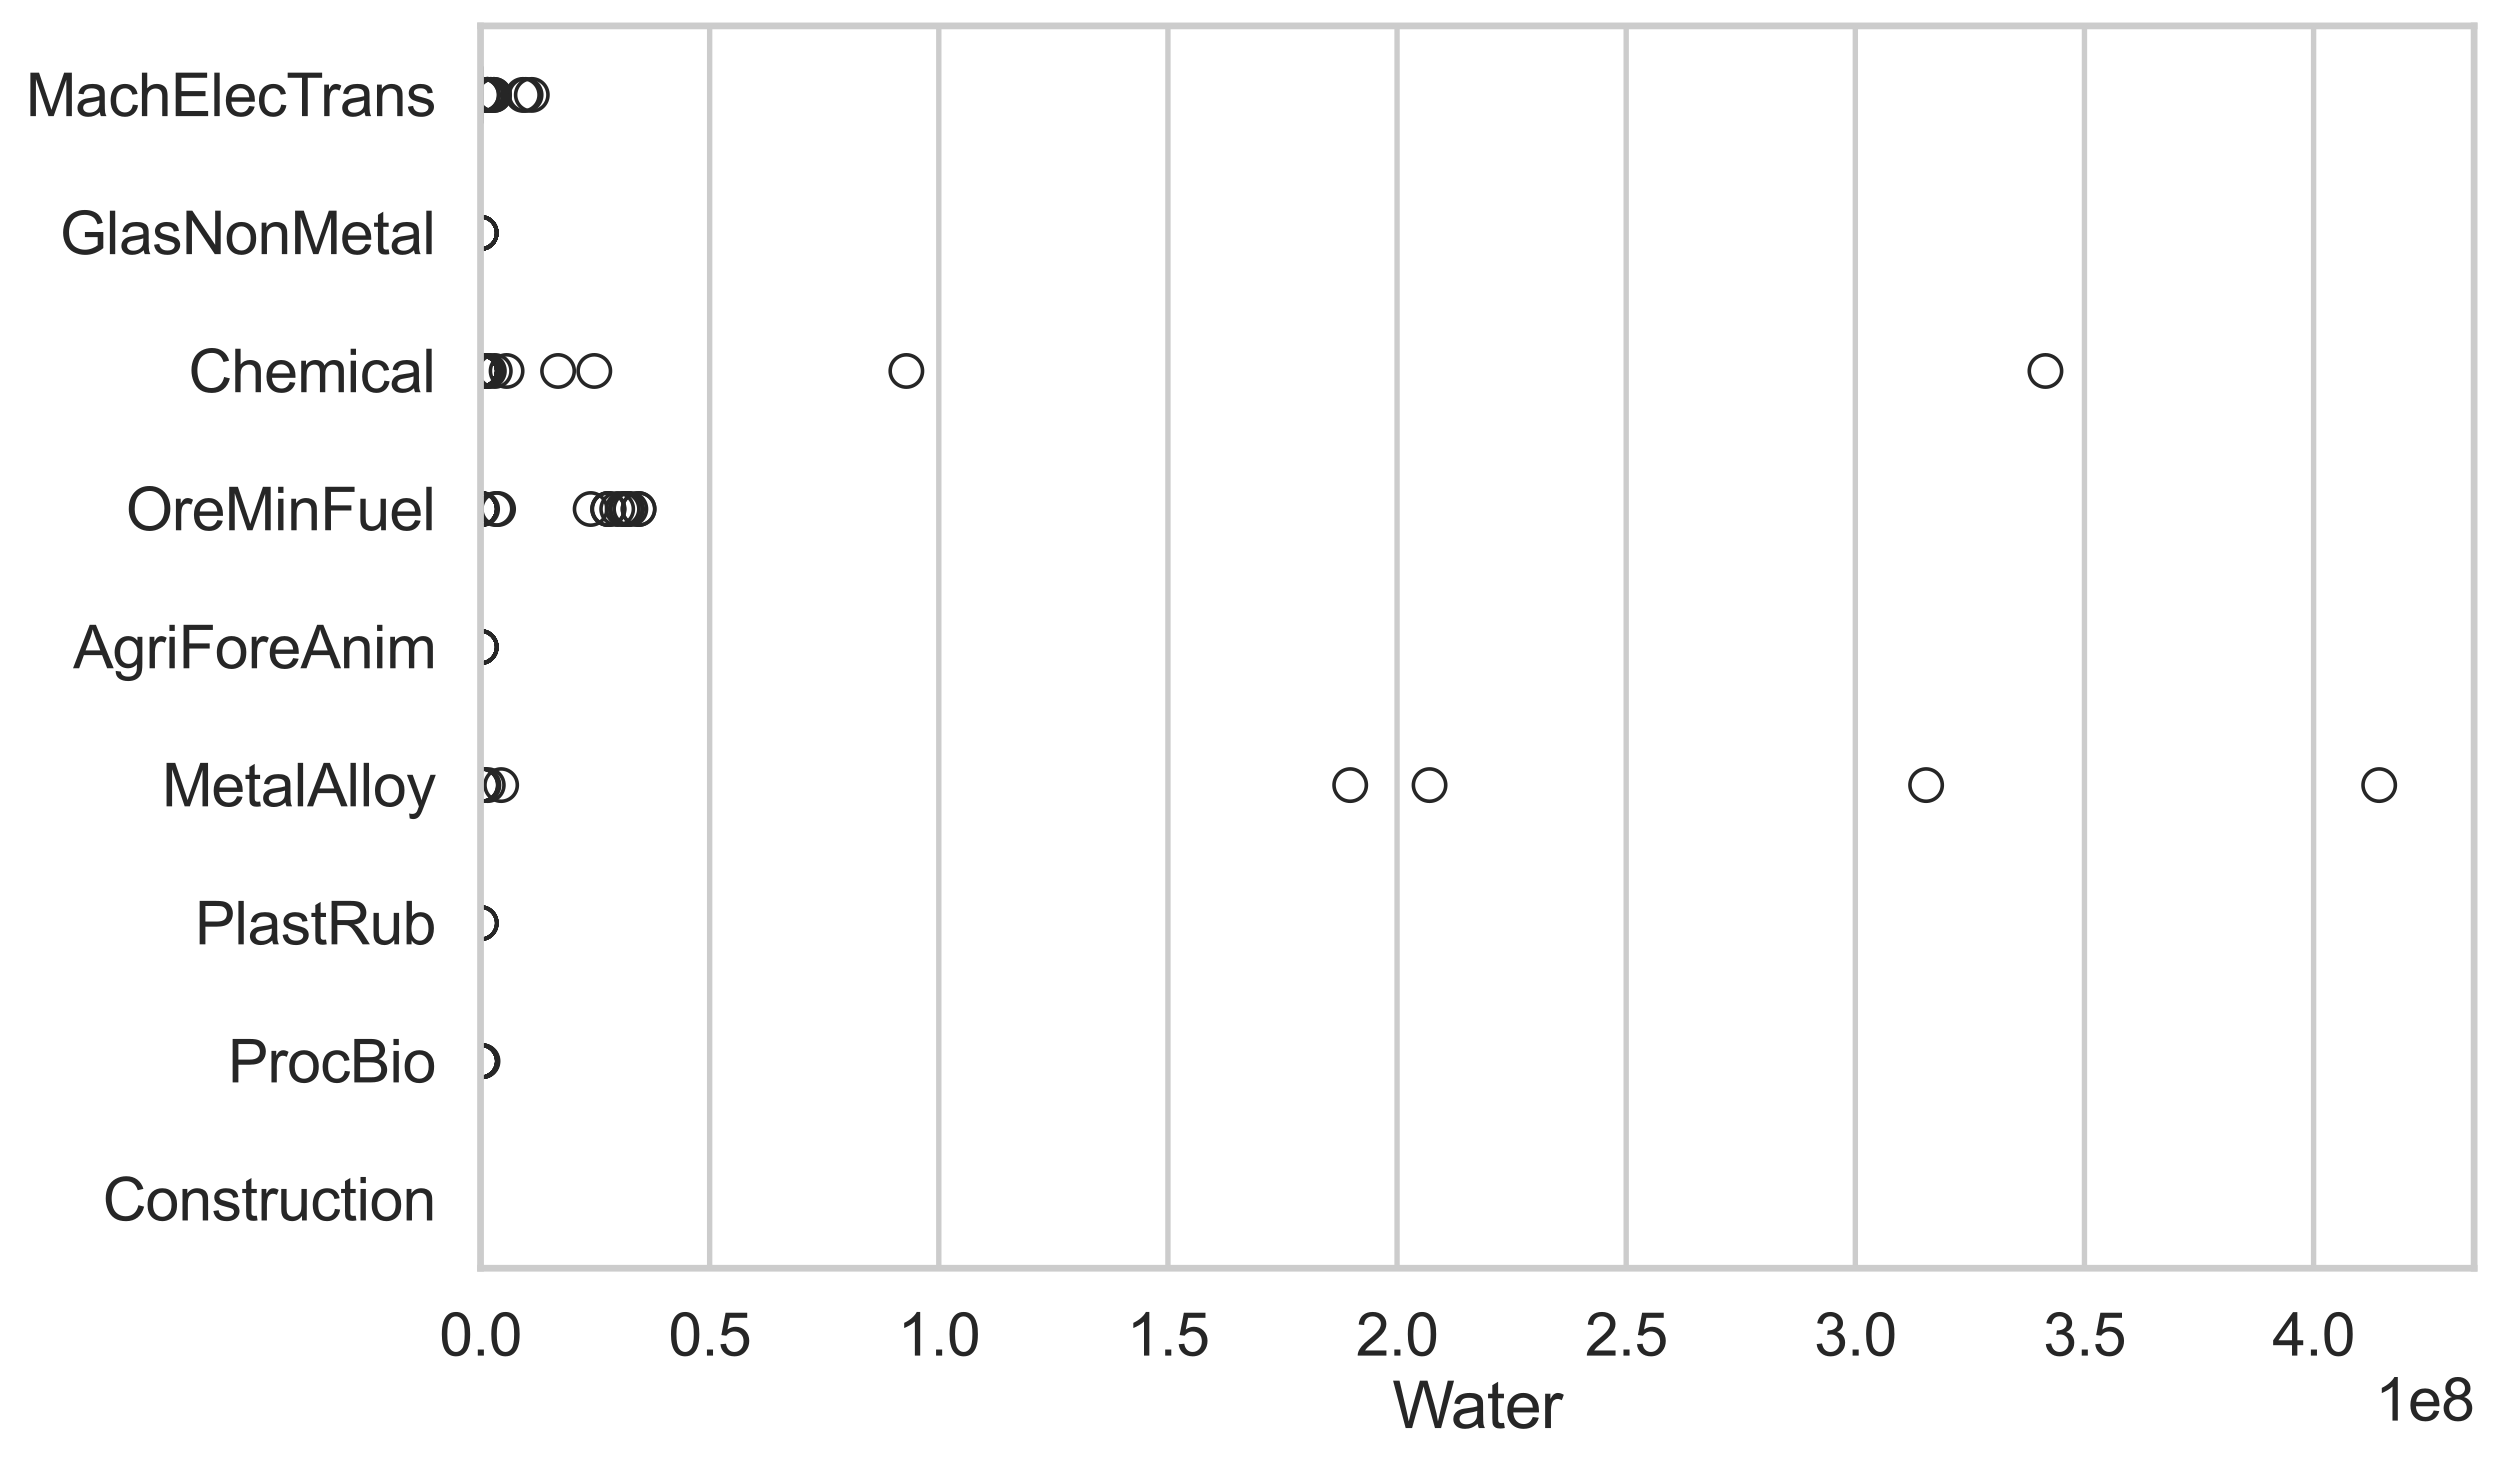 <?xml version="1.0" encoding="utf-8" standalone="no"?>
<!DOCTYPE svg PUBLIC "-//W3C//DTD SVG 1.1//EN"
  "http://www.w3.org/Graphics/SVG/1.1/DTD/svg11.dtd">
<svg xmlns:xlink="http://www.w3.org/1999/xlink" width="695.577pt" height="408.111pt" viewBox="0 0 695.577 408.111" xmlns="http://www.w3.org/2000/svg" version="1.1">
 <defs>
  <style type="text/css">*{stroke-linejoin: round; stroke-linecap: butt}</style>
 </defs>
 <g id="figure_1">
  <g id="patch_1">
   <path d="M 0 408.111 
L 695.577 408.111 
L 695.577 0 
L 0 0 
z
" style="fill: #ffffff"/>
  </g>
  <g id="axes_1">
   <g id="patch_2">
    <path d="M 133.697 352.86 
L 688.377 352.86 
L 688.377 7.2 
L 133.697 7.2 
z
" style="fill: #ffffff"/>
   </g>
   <g id="matplotlib.axis_1">
    <g id="xtick_1">
     <g id="line2d_1">
      <path d="M 133.697 352.86 
L 133.697 7.2 
" clip-path="url(#p90a68f9ba0)" style="fill: none; stroke: #cccccc; stroke-width: 1.5; stroke-linecap: round"/>
     </g>
     <g id="text_1">
      <!-- 0.0 -->
      <g style="fill: #262626" transform="translate(122.229 377.17) scale(0.165 -0.165)">
       <defs>
        <path id="ArialMT-30" d="M 266 2259 
Q 266 3072 433 3567 
Q 600 4063 929 4331 
Q 1259 4600 1759 4600 
Q 2128 4600 2406 4451 
Q 2684 4303 2865 4023 
Q 3047 3744 3150 3342 
Q 3253 2941 3253 2259 
Q 3253 1453 3087 958 
Q 2922 463 2592 192 
Q 2263 -78 1759 -78 
Q 1097 -78 719 397 
Q 266 969 266 2259 
z
M 844 2259 
Q 844 1131 1108 757 
Q 1372 384 1759 384 
Q 2147 384 2411 759 
Q 2675 1134 2675 2259 
Q 2675 3391 2411 3762 
Q 2147 4134 1753 4134 
Q 1366 4134 1134 3806 
Q 844 3388 844 2259 
z
" transform="scale(0.016)"/>
        <path id="ArialMT-2e" d="M 581 0 
L 581 641 
L 1222 641 
L 1222 0 
L 581 0 
z
" transform="scale(0.016)"/>
       </defs>
       <use xlink:href="#ArialMT-30"/>
       <use xlink:href="#ArialMT-2e" transform="translate(55.615 0)"/>
       <use xlink:href="#ArialMT-30" transform="translate(83.398 0)"/>
      </g>
     </g>
    </g>
    <g id="xtick_2">
     <g id="line2d_2">
      <path d="M 197.449 352.86 
L 197.449 7.2 
" clip-path="url(#p90a68f9ba0)" style="fill: none; stroke: #cccccc; stroke-width: 1.5; stroke-linecap: round"/>
     </g>
     <g id="text_2">
      <!-- 0.5 -->
      <g style="fill: #262626" transform="translate(185.982 377.17) scale(0.165 -0.165)">
       <defs>
        <path id="ArialMT-35" d="M 266 1200 
L 856 1250 
Q 922 819 1161 601 
Q 1400 384 1738 384 
Q 2144 384 2425 690 
Q 2706 997 2706 1503 
Q 2706 1984 2436 2262 
Q 2166 2541 1728 2541 
Q 1456 2541 1237 2417 
Q 1019 2294 894 2097 
L 366 2166 
L 809 4519 
L 3088 4519 
L 3088 3981 
L 1259 3981 
L 1013 2750 
Q 1425 3038 1878 3038 
Q 2478 3038 2890 2622 
Q 3303 2206 3303 1553 
Q 3303 931 2941 478 
Q 2500 -78 1738 -78 
Q 1113 -78 717 272 
Q 322 622 266 1200 
z
" transform="scale(0.016)"/>
       </defs>
       <use xlink:href="#ArialMT-30"/>
       <use xlink:href="#ArialMT-2e" transform="translate(55.615 0)"/>
       <use xlink:href="#ArialMT-35" transform="translate(83.398 0)"/>
      </g>
     </g>
    </g>
    <g id="xtick_3">
     <g id="line2d_3">
      <path d="M 261.201 352.86 
L 261.201 7.2 
" clip-path="url(#p90a68f9ba0)" style="fill: none; stroke: #cccccc; stroke-width: 1.5; stroke-linecap: round"/>
     </g>
     <g id="text_3">
      <!-- 1.0 -->
      <g style="fill: #262626" transform="translate(249.734 377.17) scale(0.165 -0.165)">
       <defs>
        <path id="ArialMT-31" d="M 2384 0 
L 1822 0 
L 1822 3584 
Q 1619 3391 1289 3197 
Q 959 3003 697 2906 
L 697 3450 
Q 1169 3672 1522 3987 
Q 1875 4303 2022 4600 
L 2384 4600 
L 2384 0 
z
" transform="scale(0.016)"/>
       </defs>
       <use xlink:href="#ArialMT-31"/>
       <use xlink:href="#ArialMT-2e" transform="translate(55.615 0)"/>
       <use xlink:href="#ArialMT-30" transform="translate(83.398 0)"/>
      </g>
     </g>
    </g>
    <g id="xtick_4">
     <g id="line2d_4">
      <path d="M 324.953 352.86 
L 324.953 7.2 
" clip-path="url(#p90a68f9ba0)" style="fill: none; stroke: #cccccc; stroke-width: 1.5; stroke-linecap: round"/>
     </g>
     <g id="text_4">
      <!-- 1.5 -->
      <g style="fill: #262626" transform="translate(313.486 377.17) scale(0.165 -0.165)">
       <use xlink:href="#ArialMT-31"/>
       <use xlink:href="#ArialMT-2e" transform="translate(55.615 0)"/>
       <use xlink:href="#ArialMT-35" transform="translate(83.398 0)"/>
      </g>
     </g>
    </g>
    <g id="xtick_5">
     <g id="line2d_5">
      <path d="M 388.705 352.86 
L 388.705 7.2 
" clip-path="url(#p90a68f9ba0)" style="fill: none; stroke: #cccccc; stroke-width: 1.5; stroke-linecap: round"/>
     </g>
     <g id="text_5">
      <!-- 2.0 -->
      <g style="fill: #262626" transform="translate(377.238 377.17) scale(0.165 -0.165)">
       <defs>
        <path id="ArialMT-32" d="M 3222 541 
L 3222 0 
L 194 0 
Q 188 203 259 391 
Q 375 700 629 1000 
Q 884 1300 1366 1694 
Q 2113 2306 2375 2664 
Q 2638 3022 2638 3341 
Q 2638 3675 2398 3904 
Q 2159 4134 1775 4134 
Q 1369 4134 1125 3890 
Q 881 3647 878 3216 
L 300 3275 
Q 359 3922 746 4261 
Q 1134 4600 1788 4600 
Q 2447 4600 2831 4234 
Q 3216 3869 3216 3328 
Q 3216 3053 3103 2787 
Q 2991 2522 2730 2228 
Q 2469 1934 1863 1422 
Q 1356 997 1212 845 
Q 1069 694 975 541 
L 3222 541 
z
" transform="scale(0.016)"/>
       </defs>
       <use xlink:href="#ArialMT-32"/>
       <use xlink:href="#ArialMT-2e" transform="translate(55.615 0)"/>
       <use xlink:href="#ArialMT-30" transform="translate(83.398 0)"/>
      </g>
     </g>
    </g>
    <g id="xtick_6">
     <g id="line2d_6">
      <path d="M 452.458 352.86 
L 452.458 7.2 
" clip-path="url(#p90a68f9ba0)" style="fill: none; stroke: #cccccc; stroke-width: 1.5; stroke-linecap: round"/>
     </g>
     <g id="text_6">
      <!-- 2.5 -->
      <g style="fill: #262626" transform="translate(440.99 377.17) scale(0.165 -0.165)">
       <use xlink:href="#ArialMT-32"/>
       <use xlink:href="#ArialMT-2e" transform="translate(55.615 0)"/>
       <use xlink:href="#ArialMT-35" transform="translate(83.398 0)"/>
      </g>
     </g>
    </g>
    <g id="xtick_7">
     <g id="line2d_7">
      <path d="M 516.21 352.86 
L 516.21 7.2 
" clip-path="url(#p90a68f9ba0)" style="fill: none; stroke: #cccccc; stroke-width: 1.5; stroke-linecap: round"/>
     </g>
     <g id="text_7">
      <!-- 3.0 -->
      <g style="fill: #262626" transform="translate(504.742 377.17) scale(0.165 -0.165)">
       <defs>
        <path id="ArialMT-33" d="M 269 1209 
L 831 1284 
Q 928 806 1161 595 
Q 1394 384 1728 384 
Q 2125 384 2398 659 
Q 2672 934 2672 1341 
Q 2672 1728 2419 1979 
Q 2166 2231 1775 2231 
Q 1616 2231 1378 2169 
L 1441 2663 
Q 1497 2656 1531 2656 
Q 1891 2656 2178 2843 
Q 2466 3031 2466 3422 
Q 2466 3731 2256 3934 
Q 2047 4138 1716 4138 
Q 1388 4138 1169 3931 
Q 950 3725 888 3313 
L 325 3413 
Q 428 3978 793 4289 
Q 1159 4600 1703 4600 
Q 2078 4600 2393 4439 
Q 2709 4278 2876 4000 
Q 3044 3722 3044 3409 
Q 3044 3113 2884 2869 
Q 2725 2625 2413 2481 
Q 2819 2388 3044 2092 
Q 3269 1797 3269 1353 
Q 3269 753 2831 336 
Q 2394 -81 1725 -81 
Q 1122 -81 723 278 
Q 325 638 269 1209 
z
" transform="scale(0.016)"/>
       </defs>
       <use xlink:href="#ArialMT-33"/>
       <use xlink:href="#ArialMT-2e" transform="translate(55.615 0)"/>
       <use xlink:href="#ArialMT-30" transform="translate(83.398 0)"/>
      </g>
     </g>
    </g>
    <g id="xtick_8">
     <g id="line2d_8">
      <path d="M 579.962 352.86 
L 579.962 7.2 
" clip-path="url(#p90a68f9ba0)" style="fill: none; stroke: #cccccc; stroke-width: 1.5; stroke-linecap: round"/>
     </g>
     <g id="text_8">
      <!-- 3.5 -->
      <g style="fill: #262626" transform="translate(568.494 377.17) scale(0.165 -0.165)">
       <use xlink:href="#ArialMT-33"/>
       <use xlink:href="#ArialMT-2e" transform="translate(55.615 0)"/>
       <use xlink:href="#ArialMT-35" transform="translate(83.398 0)"/>
      </g>
     </g>
    </g>
    <g id="xtick_9">
     <g id="line2d_9">
      <path d="M 643.714 352.86 
L 643.714 7.2 
" clip-path="url(#p90a68f9ba0)" style="fill: none; stroke: #cccccc; stroke-width: 1.5; stroke-linecap: round"/>
     </g>
     <g id="text_9">
      <!-- 4.0 -->
      <g style="fill: #262626" transform="translate(632.246 377.17) scale(0.165 -0.165)">
       <defs>
        <path id="ArialMT-34" d="M 2069 0 
L 2069 1097 
L 81 1097 
L 81 1613 
L 2172 4581 
L 2631 4581 
L 2631 1613 
L 3250 1613 
L 3250 1097 
L 2631 1097 
L 2631 0 
L 2069 0 
z
M 2069 1613 
L 2069 3678 
L 634 1613 
L 2069 1613 
z
" transform="scale(0.016)"/>
       </defs>
       <use xlink:href="#ArialMT-34"/>
       <use xlink:href="#ArialMT-2e" transform="translate(55.615 0)"/>
       <use xlink:href="#ArialMT-30" transform="translate(83.398 0)"/>
      </g>
     </g>
    </g>
    <g id="text_10">
     <!-- Water -->
     <g style="fill: #262626" transform="translate(387.373 397.334) scale(0.18 -0.18)">
      <defs>
       <path id="ArialMT-57" d="M 1294 0 
L 78 4581 
L 700 4581 
L 1397 1578 
Q 1509 1106 1591 641 
Q 1766 1375 1797 1488 
L 2669 4581 
L 3400 4581 
L 4056 2263 
Q 4303 1400 4413 641 
Q 4500 1075 4641 1638 
L 5359 4581 
L 5969 4581 
L 4713 0 
L 4128 0 
L 3163 3491 
Q 3041 3928 3019 4028 
Q 2947 3713 2884 3491 
L 1913 0 
L 1294 0 
z
" transform="scale(0.016)"/>
       <path id="ArialMT-61" d="M 2588 409 
Q 2275 144 1986 34 
Q 1697 -75 1366 -75 
Q 819 -75 525 192 
Q 231 459 231 875 
Q 231 1119 342 1320 
Q 453 1522 633 1644 
Q 813 1766 1038 1828 
Q 1203 1872 1538 1913 
Q 2219 1994 2541 2106 
Q 2544 2222 2544 2253 
Q 2544 2597 2384 2738 
Q 2169 2928 1744 2928 
Q 1347 2928 1158 2789 
Q 969 2650 878 2297 
L 328 2372 
Q 403 2725 575 2942 
Q 747 3159 1072 3276 
Q 1397 3394 1825 3394 
Q 2250 3394 2515 3294 
Q 2781 3194 2906 3042 
Q 3031 2891 3081 2659 
Q 3109 2516 3109 2141 
L 3109 1391 
Q 3109 606 3145 398 
Q 3181 191 3288 0 
L 2700 0 
Q 2613 175 2588 409 
z
M 2541 1666 
Q 2234 1541 1622 1453 
Q 1275 1403 1131 1340 
Q 988 1278 909 1158 
Q 831 1038 831 891 
Q 831 666 1001 516 
Q 1172 366 1500 366 
Q 1825 366 2078 508 
Q 2331 650 2450 897 
Q 2541 1088 2541 1459 
L 2541 1666 
z
" transform="scale(0.016)"/>
       <path id="ArialMT-74" d="M 1650 503 
L 1731 6 
Q 1494 -44 1306 -44 
Q 1000 -44 831 53 
Q 663 150 594 308 
Q 525 466 525 972 
L 525 2881 
L 113 2881 
L 113 3319 
L 525 3319 
L 525 4141 
L 1084 4478 
L 1084 3319 
L 1650 3319 
L 1650 2881 
L 1084 2881 
L 1084 941 
Q 1084 700 1114 631 
Q 1144 563 1211 522 
Q 1278 481 1403 481 
Q 1497 481 1650 503 
z
" transform="scale(0.016)"/>
       <path id="ArialMT-65" d="M 2694 1069 
L 3275 997 
Q 3138 488 2766 206 
Q 2394 -75 1816 -75 
Q 1088 -75 661 373 
Q 234 822 234 1631 
Q 234 2469 665 2931 
Q 1097 3394 1784 3394 
Q 2450 3394 2872 2941 
Q 3294 2488 3294 1666 
Q 3294 1616 3291 1516 
L 816 1516 
Q 847 969 1125 678 
Q 1403 388 1819 388 
Q 2128 388 2347 550 
Q 2566 713 2694 1069 
z
M 847 1978 
L 2700 1978 
Q 2663 2397 2488 2606 
Q 2219 2931 1791 2931 
Q 1403 2931 1139 2672 
Q 875 2413 847 1978 
z
" transform="scale(0.016)"/>
       <path id="ArialMT-72" d="M 416 0 
L 416 3319 
L 922 3319 
L 922 2816 
Q 1116 3169 1280 3281 
Q 1444 3394 1641 3394 
Q 1925 3394 2219 3213 
L 2025 2691 
Q 1819 2813 1613 2813 
Q 1428 2813 1281 2702 
Q 1134 2591 1072 2394 
Q 978 2094 978 1738 
L 978 0 
L 416 0 
z
" transform="scale(0.016)"/>
      </defs>
      <use xlink:href="#ArialMT-57"/>
      <use xlink:href="#ArialMT-61" transform="translate(90.635 0)"/>
      <use xlink:href="#ArialMT-74" transform="translate(146.25 0)"/>
      <use xlink:href="#ArialMT-65" transform="translate(174.033 0)"/>
      <use xlink:href="#ArialMT-72" transform="translate(229.648 0)"/>
     </g>
    </g>
    <g id="text_11">
     <!-- 1e8 -->
     <g style="fill: #262626" transform="translate(660.85 395.26) scale(0.165 -0.165)">
      <defs>
       <path id="ArialMT-38" d="M 1131 2484 
Q 781 2613 612 2850 
Q 444 3088 444 3419 
Q 444 3919 803 4259 
Q 1163 4600 1759 4600 
Q 2359 4600 2725 4251 
Q 3091 3903 3091 3403 
Q 3091 3084 2923 2848 
Q 2756 2613 2416 2484 
Q 2838 2347 3058 2040 
Q 3278 1734 3278 1309 
Q 3278 722 2862 322 
Q 2447 -78 1769 -78 
Q 1091 -78 675 323 
Q 259 725 259 1325 
Q 259 1772 486 2073 
Q 713 2375 1131 2484 
z
M 1019 3438 
Q 1019 3113 1228 2906 
Q 1438 2700 1772 2700 
Q 2097 2700 2305 2904 
Q 2513 3109 2513 3406 
Q 2513 3716 2298 3927 
Q 2084 4138 1766 4138 
Q 1444 4138 1231 3931 
Q 1019 3725 1019 3438 
z
M 838 1322 
Q 838 1081 952 856 
Q 1066 631 1291 507 
Q 1516 384 1775 384 
Q 2178 384 2440 643 
Q 2703 903 2703 1303 
Q 2703 1709 2433 1975 
Q 2163 2241 1756 2241 
Q 1359 2241 1098 1978 
Q 838 1716 838 1322 
z
" transform="scale(0.016)"/>
      </defs>
      <use xlink:href="#ArialMT-31"/>
      <use xlink:href="#ArialMT-65" transform="translate(55.615 0)"/>
      <use xlink:href="#ArialMT-38" transform="translate(111.23 0)"/>
     </g>
    </g>
   </g>
   <g id="matplotlib.axis_2">
    <g id="ytick_1">
     <g id="text_12">
      <!-- MachElecTrans -->
      <g style="fill: #262626" transform="translate(7.2 32.309) scale(0.165 -0.165)">
       <defs>
        <path id="ArialMT-4d" d="M 475 0 
L 475 4581 
L 1388 4581 
L 2472 1338 
Q 2622 884 2691 659 
Q 2769 909 2934 1394 
L 4031 4581 
L 4847 4581 
L 4847 0 
L 4263 0 
L 4263 3834 
L 2931 0 
L 2384 0 
L 1059 3900 
L 1059 0 
L 475 0 
z
" transform="scale(0.016)"/>
        <path id="ArialMT-63" d="M 2588 1216 
L 3141 1144 
Q 3050 572 2676 248 
Q 2303 -75 1759 -75 
Q 1078 -75 664 370 
Q 250 816 250 1647 
Q 250 2184 428 2587 
Q 606 2991 970 3192 
Q 1334 3394 1763 3394 
Q 2303 3394 2647 3120 
Q 2991 2847 3088 2344 
L 2541 2259 
Q 2463 2594 2264 2762 
Q 2066 2931 1784 2931 
Q 1359 2931 1093 2626 
Q 828 2322 828 1663 
Q 828 994 1084 691 
Q 1341 388 1753 388 
Q 2084 388 2306 591 
Q 2528 794 2588 1216 
z
" transform="scale(0.016)"/>
        <path id="ArialMT-68" d="M 422 0 
L 422 4581 
L 984 4581 
L 984 2938 
Q 1378 3394 1978 3394 
Q 2347 3394 2619 3248 
Q 2891 3103 3008 2847 
Q 3125 2591 3125 2103 
L 3125 0 
L 2563 0 
L 2563 2103 
Q 2563 2525 2380 2717 
Q 2197 2909 1863 2909 
Q 1613 2909 1392 2779 
Q 1172 2650 1078 2428 
Q 984 2206 984 1816 
L 984 0 
L 422 0 
z
" transform="scale(0.016)"/>
        <path id="ArialMT-45" d="M 506 0 
L 506 4581 
L 3819 4581 
L 3819 4041 
L 1113 4041 
L 1113 2638 
L 3647 2638 
L 3647 2100 
L 1113 2100 
L 1113 541 
L 3925 541 
L 3925 0 
L 506 0 
z
" transform="scale(0.016)"/>
        <path id="ArialMT-6c" d="M 409 0 
L 409 4581 
L 972 4581 
L 972 0 
L 409 0 
z
" transform="scale(0.016)"/>
        <path id="ArialMT-54" d="M 1659 0 
L 1659 4041 
L 150 4041 
L 150 4581 
L 3781 4581 
L 3781 4041 
L 2266 4041 
L 2266 0 
L 1659 0 
z
" transform="scale(0.016)"/>
        <path id="ArialMT-6e" d="M 422 0 
L 422 3319 
L 928 3319 
L 928 2847 
Q 1294 3394 1984 3394 
Q 2284 3394 2536 3286 
Q 2788 3178 2913 3003 
Q 3038 2828 3088 2588 
Q 3119 2431 3119 2041 
L 3119 0 
L 2556 0 
L 2556 2019 
Q 2556 2363 2490 2533 
Q 2425 2703 2258 2804 
Q 2091 2906 1866 2906 
Q 1506 2906 1245 2678 
Q 984 2450 984 1813 
L 984 0 
L 422 0 
z
" transform="scale(0.016)"/>
        <path id="ArialMT-73" d="M 197 991 
L 753 1078 
Q 800 744 1014 566 
Q 1228 388 1613 388 
Q 2000 388 2187 545 
Q 2375 703 2375 916 
Q 2375 1106 2209 1216 
Q 2094 1291 1634 1406 
Q 1016 1563 777 1677 
Q 538 1791 414 1992 
Q 291 2194 291 2438 
Q 291 2659 392 2848 
Q 494 3038 669 3163 
Q 800 3259 1026 3326 
Q 1253 3394 1513 3394 
Q 1903 3394 2198 3281 
Q 2494 3169 2634 2976 
Q 2775 2784 2828 2463 
L 2278 2388 
Q 2241 2644 2061 2787 
Q 1881 2931 1553 2931 
Q 1166 2931 1000 2803 
Q 834 2675 834 2503 
Q 834 2394 903 2306 
Q 972 2216 1119 2156 
Q 1203 2125 1616 2013 
Q 2213 1853 2448 1751 
Q 2684 1650 2818 1456 
Q 2953 1263 2953 975 
Q 2953 694 2789 445 
Q 2625 197 2315 61 
Q 2006 -75 1616 -75 
Q 969 -75 630 194 
Q 291 463 197 991 
z
" transform="scale(0.016)"/>
       </defs>
       <use xlink:href="#ArialMT-4d"/>
       <use xlink:href="#ArialMT-61" transform="translate(83.301 0)"/>
       <use xlink:href="#ArialMT-63" transform="translate(138.916 0)"/>
       <use xlink:href="#ArialMT-68" transform="translate(188.916 0)"/>
       <use xlink:href="#ArialMT-45" transform="translate(244.531 0)"/>
       <use xlink:href="#ArialMT-6c" transform="translate(311.23 0)"/>
       <use xlink:href="#ArialMT-65" transform="translate(333.447 0)"/>
       <use xlink:href="#ArialMT-63" transform="translate(389.062 0)"/>
       <use xlink:href="#ArialMT-54" transform="translate(439.062 0)"/>
       <use xlink:href="#ArialMT-72" transform="translate(496.396 0)"/>
       <use xlink:href="#ArialMT-61" transform="translate(529.697 0)"/>
       <use xlink:href="#ArialMT-6e" transform="translate(585.312 0)"/>
       <use xlink:href="#ArialMT-73" transform="translate(640.928 0)"/>
      </g>
     </g>
    </g>
    <g id="ytick_2">
     <g id="text_13">
      <!-- GlasNonMetal -->
      <g style="fill: #262626" transform="translate(16.659 70.715) scale(0.165 -0.165)">
       <defs>
        <path id="ArialMT-47" d="M 2638 1797 
L 2638 2334 
L 4578 2338 
L 4578 638 
Q 4131 281 3656 101 
Q 3181 -78 2681 -78 
Q 2006 -78 1454 211 
Q 903 500 622 1047 
Q 341 1594 341 2269 
Q 341 2938 620 3517 
Q 900 4097 1425 4378 
Q 1950 4659 2634 4659 
Q 3131 4659 3532 4498 
Q 3934 4338 4162 4050 
Q 4391 3763 4509 3300 
L 3963 3150 
Q 3859 3500 3706 3700 
Q 3553 3900 3268 4020 
Q 2984 4141 2638 4141 
Q 2222 4141 1919 4014 
Q 1616 3888 1430 3681 
Q 1244 3475 1141 3228 
Q 966 2803 966 2306 
Q 966 1694 1177 1281 
Q 1388 869 1791 669 
Q 2194 469 2647 469 
Q 3041 469 3416 620 
Q 3791 772 3984 944 
L 3984 1797 
L 2638 1797 
z
" transform="scale(0.016)"/>
        <path id="ArialMT-4e" d="M 488 0 
L 488 4581 
L 1109 4581 
L 3516 984 
L 3516 4581 
L 4097 4581 
L 4097 0 
L 3475 0 
L 1069 3600 
L 1069 0 
L 488 0 
z
" transform="scale(0.016)"/>
        <path id="ArialMT-6f" d="M 213 1659 
Q 213 2581 725 3025 
Q 1153 3394 1769 3394 
Q 2453 3394 2887 2945 
Q 3322 2497 3322 1706 
Q 3322 1066 3130 698 
Q 2938 331 2570 128 
Q 2203 -75 1769 -75 
Q 1072 -75 642 372 
Q 213 819 213 1659 
z
M 791 1659 
Q 791 1022 1069 705 
Q 1347 388 1769 388 
Q 2188 388 2466 706 
Q 2744 1025 2744 1678 
Q 2744 2294 2464 2611 
Q 2184 2928 1769 2928 
Q 1347 2928 1069 2612 
Q 791 2297 791 1659 
z
" transform="scale(0.016)"/>
       </defs>
       <use xlink:href="#ArialMT-47"/>
       <use xlink:href="#ArialMT-6c" transform="translate(77.783 0)"/>
       <use xlink:href="#ArialMT-61" transform="translate(100 0)"/>
       <use xlink:href="#ArialMT-73" transform="translate(155.615 0)"/>
       <use xlink:href="#ArialMT-4e" transform="translate(205.615 0)"/>
       <use xlink:href="#ArialMT-6f" transform="translate(277.832 0)"/>
       <use xlink:href="#ArialMT-6e" transform="translate(333.447 0)"/>
       <use xlink:href="#ArialMT-4d" transform="translate(389.062 0)"/>
       <use xlink:href="#ArialMT-65" transform="translate(472.363 0)"/>
       <use xlink:href="#ArialMT-74" transform="translate(527.979 0)"/>
       <use xlink:href="#ArialMT-61" transform="translate(555.762 0)"/>
       <use xlink:href="#ArialMT-6c" transform="translate(611.377 0)"/>
      </g>
     </g>
    </g>
    <g id="ytick_3">
     <g id="text_14">
      <!-- Chemical -->
      <g style="fill: #262626" transform="translate(52.428 109.122) scale(0.165 -0.165)">
       <defs>
        <path id="ArialMT-43" d="M 3763 1606 
L 4369 1453 
Q 4178 706 3683 314 
Q 3188 -78 2472 -78 
Q 1731 -78 1267 223 
Q 803 525 561 1097 
Q 319 1669 319 2325 
Q 319 3041 592 3573 
Q 866 4106 1370 4382 
Q 1875 4659 2481 4659 
Q 3169 4659 3637 4309 
Q 4106 3959 4291 3325 
L 3694 3184 
Q 3534 3684 3231 3912 
Q 2928 4141 2469 4141 
Q 1941 4141 1586 3887 
Q 1231 3634 1087 3207 
Q 944 2781 944 2328 
Q 944 1744 1114 1308 
Q 1284 872 1643 656 
Q 2003 441 2422 441 
Q 2931 441 3284 734 
Q 3638 1028 3763 1606 
z
" transform="scale(0.016)"/>
        <path id="ArialMT-6d" d="M 422 0 
L 422 3319 
L 925 3319 
L 925 2853 
Q 1081 3097 1340 3245 
Q 1600 3394 1931 3394 
Q 2300 3394 2536 3241 
Q 2772 3088 2869 2813 
Q 3263 3394 3894 3394 
Q 4388 3394 4653 3120 
Q 4919 2847 4919 2278 
L 4919 0 
L 4359 0 
L 4359 2091 
Q 4359 2428 4304 2576 
Q 4250 2725 4106 2815 
Q 3963 2906 3769 2906 
Q 3419 2906 3187 2673 
Q 2956 2441 2956 1928 
L 2956 0 
L 2394 0 
L 2394 2156 
Q 2394 2531 2256 2718 
Q 2119 2906 1806 2906 
Q 1569 2906 1367 2781 
Q 1166 2656 1075 2415 
Q 984 2175 984 1722 
L 984 0 
L 422 0 
z
" transform="scale(0.016)"/>
        <path id="ArialMT-69" d="M 425 3934 
L 425 4581 
L 988 4581 
L 988 3934 
L 425 3934 
z
M 425 0 
L 425 3319 
L 988 3319 
L 988 0 
L 425 0 
z
" transform="scale(0.016)"/>
       </defs>
       <use xlink:href="#ArialMT-43"/>
       <use xlink:href="#ArialMT-68" transform="translate(72.217 0)"/>
       <use xlink:href="#ArialMT-65" transform="translate(127.832 0)"/>
       <use xlink:href="#ArialMT-6d" transform="translate(183.447 0)"/>
       <use xlink:href="#ArialMT-69" transform="translate(266.748 0)"/>
       <use xlink:href="#ArialMT-63" transform="translate(288.965 0)"/>
       <use xlink:href="#ArialMT-61" transform="translate(338.965 0)"/>
       <use xlink:href="#ArialMT-6c" transform="translate(394.58 0)"/>
      </g>
     </g>
    </g>
    <g id="ytick_4">
     <g id="text_15">
      <!-- OreMinFuel -->
      <g style="fill: #262626" transform="translate(35.013 147.529) scale(0.165 -0.165)">
       <defs>
        <path id="ArialMT-4f" d="M 309 2231 
Q 309 3372 921 4017 
Q 1534 4663 2503 4663 
Q 3138 4663 3647 4359 
Q 4156 4056 4423 3514 
Q 4691 2972 4691 2284 
Q 4691 1588 4409 1038 
Q 4128 488 3612 205 
Q 3097 -78 2500 -78 
Q 1853 -78 1343 234 
Q 834 547 571 1087 
Q 309 1628 309 2231 
z
M 934 2222 
Q 934 1394 1379 917 
Q 1825 441 2497 441 
Q 3181 441 3623 922 
Q 4066 1403 4066 2288 
Q 4066 2847 3877 3264 
Q 3688 3681 3323 3911 
Q 2959 4141 2506 4141 
Q 1863 4141 1398 3698 
Q 934 3256 934 2222 
z
" transform="scale(0.016)"/>
        <path id="ArialMT-46" d="M 525 0 
L 525 4581 
L 3616 4581 
L 3616 4041 
L 1131 4041 
L 1131 2622 
L 3281 2622 
L 3281 2081 
L 1131 2081 
L 1131 0 
L 525 0 
z
" transform="scale(0.016)"/>
        <path id="ArialMT-75" d="M 2597 0 
L 2597 488 
Q 2209 -75 1544 -75 
Q 1250 -75 995 37 
Q 741 150 617 320 
Q 494 491 444 738 
Q 409 903 409 1263 
L 409 3319 
L 972 3319 
L 972 1478 
Q 972 1038 1006 884 
Q 1059 663 1231 536 
Q 1403 409 1656 409 
Q 1909 409 2131 539 
Q 2353 669 2445 892 
Q 2538 1116 2538 1541 
L 2538 3319 
L 3100 3319 
L 3100 0 
L 2597 0 
z
" transform="scale(0.016)"/>
       </defs>
       <use xlink:href="#ArialMT-4f"/>
       <use xlink:href="#ArialMT-72" transform="translate(77.783 0)"/>
       <use xlink:href="#ArialMT-65" transform="translate(111.084 0)"/>
       <use xlink:href="#ArialMT-4d" transform="translate(166.699 0)"/>
       <use xlink:href="#ArialMT-69" transform="translate(250 0)"/>
       <use xlink:href="#ArialMT-6e" transform="translate(272.217 0)"/>
       <use xlink:href="#ArialMT-46" transform="translate(327.832 0)"/>
       <use xlink:href="#ArialMT-75" transform="translate(388.916 0)"/>
       <use xlink:href="#ArialMT-65" transform="translate(444.531 0)"/>
       <use xlink:href="#ArialMT-6c" transform="translate(500.146 0)"/>
      </g>
     </g>
    </g>
    <g id="ytick_5">
     <g id="text_16">
      <!-- AgriForeAnim -->
      <g style="fill: #262626" transform="translate(20.341 185.935) scale(0.165 -0.165)">
       <defs>
        <path id="ArialMT-41" d="M -9 0 
L 1750 4581 
L 2403 4581 
L 4278 0 
L 3588 0 
L 3053 1388 
L 1138 1388 
L 634 0 
L -9 0 
z
M 1313 1881 
L 2866 1881 
L 2388 3150 
Q 2169 3728 2063 4100 
Q 1975 3659 1816 3225 
L 1313 1881 
z
" transform="scale(0.016)"/>
        <path id="ArialMT-67" d="M 319 -275 
L 866 -356 
Q 900 -609 1056 -725 
Q 1266 -881 1628 -881 
Q 2019 -881 2231 -725 
Q 2444 -569 2519 -288 
Q 2563 -116 2559 434 
Q 2191 0 1641 0 
Q 956 0 581 494 
Q 206 988 206 1678 
Q 206 2153 378 2554 
Q 550 2956 876 3175 
Q 1203 3394 1644 3394 
Q 2231 3394 2613 2919 
L 2613 3319 
L 3131 3319 
L 3131 450 
Q 3131 -325 2973 -648 
Q 2816 -972 2473 -1159 
Q 2131 -1347 1631 -1347 
Q 1038 -1347 672 -1080 
Q 306 -813 319 -275 
z
M 784 1719 
Q 784 1066 1043 766 
Q 1303 466 1694 466 
Q 2081 466 2343 764 
Q 2606 1063 2606 1700 
Q 2606 2309 2336 2618 
Q 2066 2928 1684 2928 
Q 1309 2928 1046 2623 
Q 784 2319 784 1719 
z
" transform="scale(0.016)"/>
       </defs>
       <use xlink:href="#ArialMT-41"/>
       <use xlink:href="#ArialMT-67" transform="translate(66.699 0)"/>
       <use xlink:href="#ArialMT-72" transform="translate(122.314 0)"/>
       <use xlink:href="#ArialMT-69" transform="translate(155.615 0)"/>
       <use xlink:href="#ArialMT-46" transform="translate(177.832 0)"/>
       <use xlink:href="#ArialMT-6f" transform="translate(238.916 0)"/>
       <use xlink:href="#ArialMT-72" transform="translate(294.531 0)"/>
       <use xlink:href="#ArialMT-65" transform="translate(327.832 0)"/>
       <use xlink:href="#ArialMT-41" transform="translate(383.447 0)"/>
       <use xlink:href="#ArialMT-6e" transform="translate(450.146 0)"/>
       <use xlink:href="#ArialMT-69" transform="translate(505.762 0)"/>
       <use xlink:href="#ArialMT-6d" transform="translate(527.979 0)"/>
      </g>
     </g>
    </g>
    <g id="ytick_6">
     <g id="text_17">
      <!-- MetalAlloy -->
      <g style="fill: #262626" transform="translate(45.088 224.342) scale(0.165 -0.165)">
       <defs>
        <path id="ArialMT-79" d="M 397 -1278 
L 334 -750 
Q 519 -800 656 -800 
Q 844 -800 956 -737 
Q 1069 -675 1141 -563 
Q 1194 -478 1313 -144 
Q 1328 -97 1363 -6 
L 103 3319 
L 709 3319 
L 1400 1397 
Q 1534 1031 1641 628 
Q 1738 1016 1872 1384 
L 2581 3319 
L 3144 3319 
L 1881 -56 
Q 1678 -603 1566 -809 
Q 1416 -1088 1222 -1217 
Q 1028 -1347 759 -1347 
Q 597 -1347 397 -1278 
z
" transform="scale(0.016)"/>
       </defs>
       <use xlink:href="#ArialMT-4d"/>
       <use xlink:href="#ArialMT-65" transform="translate(83.301 0)"/>
       <use xlink:href="#ArialMT-74" transform="translate(138.916 0)"/>
       <use xlink:href="#ArialMT-61" transform="translate(166.699 0)"/>
       <use xlink:href="#ArialMT-6c" transform="translate(222.314 0)"/>
       <use xlink:href="#ArialMT-41" transform="translate(244.531 0)"/>
       <use xlink:href="#ArialMT-6c" transform="translate(311.23 0)"/>
       <use xlink:href="#ArialMT-6c" transform="translate(333.447 0)"/>
       <use xlink:href="#ArialMT-6f" transform="translate(355.664 0)"/>
       <use xlink:href="#ArialMT-79" transform="translate(411.279 0)"/>
      </g>
     </g>
    </g>
    <g id="ytick_7">
     <g id="text_18">
      <!-- PlastRub -->
      <g style="fill: #262626" transform="translate(54.248 262.749) scale(0.165 -0.165)">
       <defs>
        <path id="ArialMT-50" d="M 494 0 
L 494 4581 
L 2222 4581 
Q 2678 4581 2919 4538 
Q 3256 4481 3484 4323 
Q 3713 4166 3852 3881 
Q 3991 3597 3991 3256 
Q 3991 2672 3619 2267 
Q 3247 1863 2275 1863 
L 1100 1863 
L 1100 0 
L 494 0 
z
M 1100 2403 
L 2284 2403 
Q 2872 2403 3119 2622 
Q 3366 2841 3366 3238 
Q 3366 3525 3220 3729 
Q 3075 3934 2838 4000 
Q 2684 4041 2272 4041 
L 1100 4041 
L 1100 2403 
z
" transform="scale(0.016)"/>
        <path id="ArialMT-52" d="M 503 0 
L 503 4581 
L 2534 4581 
Q 3147 4581 3465 4457 
Q 3784 4334 3975 4021 
Q 4166 3709 4166 3331 
Q 4166 2844 3850 2509 
Q 3534 2175 2875 2084 
Q 3116 1969 3241 1856 
Q 3506 1613 3744 1247 
L 4541 0 
L 3778 0 
L 3172 953 
Q 2906 1366 2734 1584 
Q 2563 1803 2427 1890 
Q 2291 1978 2150 2013 
Q 2047 2034 1813 2034 
L 1109 2034 
L 1109 0 
L 503 0 
z
M 1109 2559 
L 2413 2559 
Q 2828 2559 3062 2645 
Q 3297 2731 3419 2920 
Q 3541 3109 3541 3331 
Q 3541 3656 3305 3865 
Q 3069 4075 2559 4075 
L 1109 4075 
L 1109 2559 
z
" transform="scale(0.016)"/>
        <path id="ArialMT-62" d="M 941 0 
L 419 0 
L 419 4581 
L 981 4581 
L 981 2947 
Q 1338 3394 1891 3394 
Q 2197 3394 2470 3270 
Q 2744 3147 2920 2923 
Q 3097 2700 3197 2384 
Q 3297 2069 3297 1709 
Q 3297 856 2875 390 
Q 2453 -75 1863 -75 
Q 1275 -75 941 416 
L 941 0 
z
M 934 1684 
Q 934 1088 1097 822 
Q 1363 388 1816 388 
Q 2184 388 2453 708 
Q 2722 1028 2722 1663 
Q 2722 2313 2464 2622 
Q 2206 2931 1841 2931 
Q 1472 2931 1203 2611 
Q 934 2291 934 1684 
z
" transform="scale(0.016)"/>
       </defs>
       <use xlink:href="#ArialMT-50"/>
       <use xlink:href="#ArialMT-6c" transform="translate(66.699 0)"/>
       <use xlink:href="#ArialMT-61" transform="translate(88.916 0)"/>
       <use xlink:href="#ArialMT-73" transform="translate(144.531 0)"/>
       <use xlink:href="#ArialMT-74" transform="translate(194.531 0)"/>
       <use xlink:href="#ArialMT-52" transform="translate(222.314 0)"/>
       <use xlink:href="#ArialMT-75" transform="translate(294.531 0)"/>
       <use xlink:href="#ArialMT-62" transform="translate(350.146 0)"/>
      </g>
     </g>
    </g>
    <g id="ytick_8">
     <g id="text_19">
      <!-- ProcBio -->
      <g style="fill: #262626" transform="translate(63.424 301.155) scale(0.165 -0.165)">
       <defs>
        <path id="ArialMT-42" d="M 469 0 
L 469 4581 
L 2188 4581 
Q 2713 4581 3030 4442 
Q 3347 4303 3526 4014 
Q 3706 3725 3706 3409 
Q 3706 3116 3547 2856 
Q 3388 2597 3066 2438 
Q 3481 2316 3704 2022 
Q 3928 1728 3928 1328 
Q 3928 1006 3792 729 
Q 3656 453 3456 303 
Q 3256 153 2954 76 
Q 2653 0 2216 0 
L 469 0 
z
M 1075 2656 
L 2066 2656 
Q 2469 2656 2644 2709 
Q 2875 2778 2992 2937 
Q 3109 3097 3109 3338 
Q 3109 3566 3000 3739 
Q 2891 3913 2687 3977 
Q 2484 4041 1991 4041 
L 1075 4041 
L 1075 2656 
z
M 1075 541 
L 2216 541 
Q 2509 541 2628 563 
Q 2838 600 2978 687 
Q 3119 775 3209 942 
Q 3300 1109 3300 1328 
Q 3300 1584 3169 1773 
Q 3038 1963 2805 2039 
Q 2572 2116 2134 2116 
L 1075 2116 
L 1075 541 
z
" transform="scale(0.016)"/>
       </defs>
       <use xlink:href="#ArialMT-50"/>
       <use xlink:href="#ArialMT-72" transform="translate(66.699 0)"/>
       <use xlink:href="#ArialMT-6f" transform="translate(100 0)"/>
       <use xlink:href="#ArialMT-63" transform="translate(155.615 0)"/>
       <use xlink:href="#ArialMT-42" transform="translate(205.615 0)"/>
       <use xlink:href="#ArialMT-69" transform="translate(272.314 0)"/>
       <use xlink:href="#ArialMT-6f" transform="translate(294.531 0)"/>
      </g>
     </g>
    </g>
    <g id="ytick_9">
     <g id="text_20">
      <!-- Construction -->
      <g style="fill: #262626" transform="translate(28.575 339.562) scale(0.165 -0.165)">
       <use xlink:href="#ArialMT-43"/>
       <use xlink:href="#ArialMT-6f" transform="translate(72.217 0)"/>
       <use xlink:href="#ArialMT-6e" transform="translate(127.832 0)"/>
       <use xlink:href="#ArialMT-73" transform="translate(183.447 0)"/>
       <use xlink:href="#ArialMT-74" transform="translate(233.447 0)"/>
       <use xlink:href="#ArialMT-72" transform="translate(261.23 0)"/>
       <use xlink:href="#ArialMT-75" transform="translate(294.531 0)"/>
       <use xlink:href="#ArialMT-63" transform="translate(350.146 0)"/>
       <use xlink:href="#ArialMT-74" transform="translate(400.146 0)"/>
       <use xlink:href="#ArialMT-69" transform="translate(427.93 0)"/>
       <use xlink:href="#ArialMT-6f" transform="translate(450.146 0)"/>
       <use xlink:href="#ArialMT-6e" transform="translate(505.762 0)"/>
      </g>
     </g>
    </g>
   </g>
   <g id="patch_3">
    <path d="M 133.712 11.041 
L 133.712 41.766 
L 133.881 41.766 
L 133.881 11.041 
L 133.712 11.041 
z
" clip-path="url(#p90a68f9ba0)" style="fill: #ca74db; stroke: #262626; stroke-linejoin: miter"/>
   </g>
   <g id="line2d_10">
    <path d="M 133.712 26.403 
L 133.697 26.403 
" clip-path="url(#p90a68f9ba0)" style="fill: none; stroke: #262626"/>
   </g>
   <g id="line2d_11">
    <path d="M 133.881 26.403 
L 134.059 26.403 
" clip-path="url(#p90a68f9ba0)" style="fill: none; stroke: #262626"/>
   </g>
   <g id="line2d_12">
    <path d="M 133.697 18.722 
L 133.697 34.085 
" clip-path="url(#p90a68f9ba0)" style="fill: none; stroke: #262626; stroke-linecap: round"/>
   </g>
   <g id="line2d_13">
    <path d="M 134.059 18.722 
L 134.059 34.085 
" clip-path="url(#p90a68f9ba0)" style="fill: none; stroke: #262626; stroke-linecap: round"/>
   </g>
   <g id="line2d_14">
    <defs>
     <path id="mc20fbf4d22" d="M 0 4.5 
C 1.193 4.5 2.338 4.026 3.182 3.182 
C 4.026 2.338 4.5 1.193 4.5 0 
C 4.5 -1.193 4.026 -2.338 3.182 -3.182 
C 2.338 -4.026 1.193 -4.5 0 -4.5 
C -1.193 -4.5 -2.338 -4.026 -3.182 -3.182 
C -4.026 -2.338 -4.5 -1.193 -4.5 0 
C -4.5 1.193 -4.026 2.338 -3.182 3.182 
C -2.338 4.026 -1.193 4.5 0 4.5 
z
" style="stroke: #262626"/>
    </defs>
    <g clip-path="url(#p90a68f9ba0)">
     <use xlink:href="#mc20fbf4d22" x="137.42" y="26.403" style="fill-opacity: 0; stroke: #262626"/>
     <use xlink:href="#mc20fbf4d22" x="136.518" y="26.403" style="fill-opacity: 0; stroke: #262626"/>
     <use xlink:href="#mc20fbf4d22" x="134.204" y="26.403" style="fill-opacity: 0; stroke: #262626"/>
     <use xlink:href="#mc20fbf4d22" x="135.677" y="26.403" style="fill-opacity: 0; stroke: #262626"/>
     <use xlink:href="#mc20fbf4d22" x="134.429" y="26.403" style="fill-opacity: 0; stroke: #262626"/>
     <use xlink:href="#mc20fbf4d22" x="135.401" y="26.403" style="fill-opacity: 0; stroke: #262626"/>
     <use xlink:href="#mc20fbf4d22" x="136.527" y="26.403" style="fill-opacity: 0; stroke: #262626"/>
     <use xlink:href="#mc20fbf4d22" x="135.684" y="26.403" style="fill-opacity: 0; stroke: #262626"/>
     <use xlink:href="#mc20fbf4d22" x="146.237" y="26.403" style="fill-opacity: 0; stroke: #262626"/>
     <use xlink:href="#mc20fbf4d22" x="135.397" y="26.403" style="fill-opacity: 0; stroke: #262626"/>
     <use xlink:href="#mc20fbf4d22" x="147.961" y="26.403" style="fill-opacity: 0; stroke: #262626"/>
     <use xlink:href="#mc20fbf4d22" x="137.427" y="26.403" style="fill-opacity: 0; stroke: #262626"/>
     <use xlink:href="#mc20fbf4d22" x="145.485" y="26.403" style="fill-opacity: 0; stroke: #262626"/>
     <use xlink:href="#mc20fbf4d22" x="134.227" y="26.403" style="fill-opacity: 0; stroke: #262626"/>
     <use xlink:href="#mc20fbf4d22" x="135.686" y="26.403" style="fill-opacity: 0; stroke: #262626"/>
     <use xlink:href="#mc20fbf4d22" x="135.684" y="26.403" style="fill-opacity: 0; stroke: #262626"/>
    </g>
   </g>
   <g id="patch_4">
    <path d="M 133.697 49.447 
L 133.697 80.173 
L 133.698 80.173 
L 133.698 49.447 
L 133.697 49.447 
z
" clip-path="url(#p90a68f9ba0)" style="fill: #5ca236; stroke: #262626; stroke-linejoin: miter"/>
   </g>
   <g id="line2d_15">
    <path d="M 133.697 64.81 
L 133.697 64.81 
" clip-path="url(#p90a68f9ba0)" style="fill: none; stroke: #262626"/>
   </g>
   <g id="line2d_16">
    <path d="M 133.698 64.81 
L 133.699 64.81 
" clip-path="url(#p90a68f9ba0)" style="fill: none; stroke: #262626"/>
   </g>
   <g id="line2d_17">
    <path d="M 133.697 57.129 
L 133.697 72.491 
" clip-path="url(#p90a68f9ba0)" style="fill: none; stroke: #262626; stroke-linecap: round"/>
   </g>
   <g id="line2d_18">
    <path d="M 133.699 57.129 
L 133.699 72.491 
" clip-path="url(#p90a68f9ba0)" style="fill: none; stroke: #262626; stroke-linecap: round"/>
   </g>
   <g id="line2d_19">
    <g clip-path="url(#p90a68f9ba0)">
     <use xlink:href="#mc20fbf4d22" x="133.705" y="64.81" style="fill-opacity: 0; stroke: #262626"/>
     <use xlink:href="#mc20fbf4d22" x="133.702" y="64.81" style="fill-opacity: 0; stroke: #262626"/>
     <use xlink:href="#mc20fbf4d22" x="133.7" y="64.81" style="fill-opacity: 0; stroke: #262626"/>
     <use xlink:href="#mc20fbf4d22" x="133.72" y="64.81" style="fill-opacity: 0; stroke: #262626"/>
     <use xlink:href="#mc20fbf4d22" x="133.7" y="64.81" style="fill-opacity: 0; stroke: #262626"/>
     <use xlink:href="#mc20fbf4d22" x="133.7" y="64.81" style="fill-opacity: 0; stroke: #262626"/>
     <use xlink:href="#mc20fbf4d22" x="133.706" y="64.81" style="fill-opacity: 0; stroke: #262626"/>
     <use xlink:href="#mc20fbf4d22" x="133.702" y="64.81" style="fill-opacity: 0; stroke: #262626"/>
     <use xlink:href="#mc20fbf4d22" x="133.7" y="64.81" style="fill-opacity: 0; stroke: #262626"/>
     <use xlink:href="#mc20fbf4d22" x="133.701" y="64.81" style="fill-opacity: 0; stroke: #262626"/>
     <use xlink:href="#mc20fbf4d22" x="133.712" y="64.81" style="fill-opacity: 0; stroke: #262626"/>
     <use xlink:href="#mc20fbf4d22" x="133.7" y="64.81" style="fill-opacity: 0; stroke: #262626"/>
     <use xlink:href="#mc20fbf4d22" x="133.703" y="64.81" style="fill-opacity: 0; stroke: #262626"/>
     <use xlink:href="#mc20fbf4d22" x="133.701" y="64.81" style="fill-opacity: 0; stroke: #262626"/>
     <use xlink:href="#mc20fbf4d22" x="133.701" y="64.81" style="fill-opacity: 0; stroke: #262626"/>
     <use xlink:href="#mc20fbf4d22" x="133.7" y="64.81" style="fill-opacity: 0; stroke: #262626"/>
     <use xlink:href="#mc20fbf4d22" x="133.702" y="64.81" style="fill-opacity: 0; stroke: #262626"/>
     <use xlink:href="#mc20fbf4d22" x="133.714" y="64.81" style="fill-opacity: 0; stroke: #262626"/>
     <use xlink:href="#mc20fbf4d22" x="133.7" y="64.81" style="fill-opacity: 0; stroke: #262626"/>
     <use xlink:href="#mc20fbf4d22" x="133.711" y="64.81" style="fill-opacity: 0; stroke: #262626"/>
     <use xlink:href="#mc20fbf4d22" x="133.7" y="64.81" style="fill-opacity: 0; stroke: #262626"/>
     <use xlink:href="#mc20fbf4d22" x="133.708" y="64.81" style="fill-opacity: 0; stroke: #262626"/>
     <use xlink:href="#mc20fbf4d22" x="133.7" y="64.81" style="fill-opacity: 0; stroke: #262626"/>
    </g>
   </g>
   <g id="patch_5">
    <path d="M 133.699 87.854 
L 133.699 118.579 
L 133.705 118.579 
L 133.705 87.854 
L 133.699 87.854 
z
" clip-path="url(#p90a68f9ba0)" style="fill: #68afd7; stroke: #262626; stroke-linejoin: miter"/>
   </g>
   <g id="line2d_20">
    <path d="M 133.699 103.217 
L 133.697 103.217 
" clip-path="url(#p90a68f9ba0)" style="fill: none; stroke: #262626"/>
   </g>
   <g id="line2d_21">
    <path d="M 133.705 103.217 
L 133.715 103.217 
" clip-path="url(#p90a68f9ba0)" style="fill: none; stroke: #262626"/>
   </g>
   <g id="line2d_22">
    <path d="M 133.697 95.535 
L 133.697 110.898 
" clip-path="url(#p90a68f9ba0)" style="fill: none; stroke: #262626; stroke-linecap: round"/>
   </g>
   <g id="line2d_23">
    <path d="M 133.715 95.535 
L 133.715 110.898 
" clip-path="url(#p90a68f9ba0)" style="fill: none; stroke: #262626; stroke-linecap: round"/>
   </g>
   <g id="line2d_24">
    <g clip-path="url(#p90a68f9ba0)">
     <use xlink:href="#mc20fbf4d22" x="133.876" y="103.217" style="fill-opacity: 0; stroke: #262626"/>
     <use xlink:href="#mc20fbf4d22" x="133.84" y="103.217" style="fill-opacity: 0; stroke: #262626"/>
     <use xlink:href="#mc20fbf4d22" x="133.718" y="103.217" style="fill-opacity: 0; stroke: #262626"/>
     <use xlink:href="#mc20fbf4d22" x="133.724" y="103.217" style="fill-opacity: 0; stroke: #262626"/>
     <use xlink:href="#mc20fbf4d22" x="155.277" y="103.217" style="fill-opacity: 0; stroke: #262626"/>
     <use xlink:href="#mc20fbf4d22" x="133.904" y="103.217" style="fill-opacity: 0; stroke: #262626"/>
     <use xlink:href="#mc20fbf4d22" x="133.844" y="103.217" style="fill-opacity: 0; stroke: #262626"/>
     <use xlink:href="#mc20fbf4d22" x="134.394" y="103.217" style="fill-opacity: 0; stroke: #262626"/>
     <use xlink:href="#mc20fbf4d22" x="133.723" y="103.217" style="fill-opacity: 0; stroke: #262626"/>
     <use xlink:href="#mc20fbf4d22" x="133.758" y="103.217" style="fill-opacity: 0; stroke: #262626"/>
     <use xlink:href="#mc20fbf4d22" x="133.733" y="103.217" style="fill-opacity: 0; stroke: #262626"/>
     <use xlink:href="#mc20fbf4d22" x="133.716" y="103.217" style="fill-opacity: 0; stroke: #262626"/>
     <use xlink:href="#mc20fbf4d22" x="133.856" y="103.217" style="fill-opacity: 0; stroke: #262626"/>
     <use xlink:href="#mc20fbf4d22" x="133.716" y="103.217" style="fill-opacity: 0; stroke: #262626"/>
     <use xlink:href="#mc20fbf4d22" x="133.723" y="103.217" style="fill-opacity: 0; stroke: #262626"/>
     <use xlink:href="#mc20fbf4d22" x="134.809" y="103.217" style="fill-opacity: 0; stroke: #262626"/>
     <use xlink:href="#mc20fbf4d22" x="252.179" y="103.217" style="fill-opacity: 0; stroke: #262626"/>
     <use xlink:href="#mc20fbf4d22" x="133.72" y="103.217" style="fill-opacity: 0; stroke: #262626"/>
     <use xlink:href="#mc20fbf4d22" x="134.089" y="103.217" style="fill-opacity: 0; stroke: #262626"/>
     <use xlink:href="#mc20fbf4d22" x="133.751" y="103.217" style="fill-opacity: 0; stroke: #262626"/>
     <use xlink:href="#mc20fbf4d22" x="133.762" y="103.217" style="fill-opacity: 0; stroke: #262626"/>
     <use xlink:href="#mc20fbf4d22" x="133.82" y="103.217" style="fill-opacity: 0; stroke: #262626"/>
     <use xlink:href="#mc20fbf4d22" x="133.723" y="103.217" style="fill-opacity: 0; stroke: #262626"/>
     <use xlink:href="#mc20fbf4d22" x="134.283" y="103.217" style="fill-opacity: 0; stroke: #262626"/>
     <use xlink:href="#mc20fbf4d22" x="133.716" y="103.217" style="fill-opacity: 0; stroke: #262626"/>
     <use xlink:href="#mc20fbf4d22" x="133.756" y="103.217" style="fill-opacity: 0; stroke: #262626"/>
     <use xlink:href="#mc20fbf4d22" x="135.38" y="103.217" style="fill-opacity: 0; stroke: #262626"/>
     <use xlink:href="#mc20fbf4d22" x="133.723" y="103.217" style="fill-opacity: 0; stroke: #262626"/>
     <use xlink:href="#mc20fbf4d22" x="134.444" y="103.217" style="fill-opacity: 0; stroke: #262626"/>
     <use xlink:href="#mc20fbf4d22" x="133.745" y="103.217" style="fill-opacity: 0; stroke: #262626"/>
     <use xlink:href="#mc20fbf4d22" x="134.47" y="103.217" style="fill-opacity: 0; stroke: #262626"/>
     <use xlink:href="#mc20fbf4d22" x="133.733" y="103.217" style="fill-opacity: 0; stroke: #262626"/>
     <use xlink:href="#mc20fbf4d22" x="133.753" y="103.217" style="fill-opacity: 0; stroke: #262626"/>
     <use xlink:href="#mc20fbf4d22" x="137.668" y="103.217" style="fill-opacity: 0; stroke: #262626"/>
     <use xlink:href="#mc20fbf4d22" x="133.716" y="103.217" style="fill-opacity: 0; stroke: #262626"/>
     <use xlink:href="#mc20fbf4d22" x="133.778" y="103.217" style="fill-opacity: 0; stroke: #262626"/>
     <use xlink:href="#mc20fbf4d22" x="134.488" y="103.217" style="fill-opacity: 0; stroke: #262626"/>
     <use xlink:href="#mc20fbf4d22" x="134.288" y="103.217" style="fill-opacity: 0; stroke: #262626"/>
     <use xlink:href="#mc20fbf4d22" x="133.752" y="103.217" style="fill-opacity: 0; stroke: #262626"/>
     <use xlink:href="#mc20fbf4d22" x="133.824" y="103.217" style="fill-opacity: 0; stroke: #262626"/>
     <use xlink:href="#mc20fbf4d22" x="133.759" y="103.217" style="fill-opacity: 0; stroke: #262626"/>
     <use xlink:href="#mc20fbf4d22" x="135.313" y="103.217" style="fill-opacity: 0; stroke: #262626"/>
     <use xlink:href="#mc20fbf4d22" x="133.827" y="103.217" style="fill-opacity: 0; stroke: #262626"/>
     <use xlink:href="#mc20fbf4d22" x="134.275" y="103.217" style="fill-opacity: 0; stroke: #262626"/>
     <use xlink:href="#mc20fbf4d22" x="133.724" y="103.217" style="fill-opacity: 0; stroke: #262626"/>
     <use xlink:href="#mc20fbf4d22" x="133.725" y="103.217" style="fill-opacity: 0; stroke: #262626"/>
     <use xlink:href="#mc20fbf4d22" x="134.211" y="103.217" style="fill-opacity: 0; stroke: #262626"/>
     <use xlink:href="#mc20fbf4d22" x="133.956" y="103.217" style="fill-opacity: 0; stroke: #262626"/>
     <use xlink:href="#mc20fbf4d22" x="569.107" y="103.217" style="fill-opacity: 0; stroke: #262626"/>
     <use xlink:href="#mc20fbf4d22" x="133.845" y="103.217" style="fill-opacity: 0; stroke: #262626"/>
     <use xlink:href="#mc20fbf4d22" x="133.797" y="103.217" style="fill-opacity: 0; stroke: #262626"/>
     <use xlink:href="#mc20fbf4d22" x="133.717" y="103.217" style="fill-opacity: 0; stroke: #262626"/>
     <use xlink:href="#mc20fbf4d22" x="133.832" y="103.217" style="fill-opacity: 0; stroke: #262626"/>
     <use xlink:href="#mc20fbf4d22" x="134.63" y="103.217" style="fill-opacity: 0; stroke: #262626"/>
     <use xlink:href="#mc20fbf4d22" x="133.839" y="103.217" style="fill-opacity: 0; stroke: #262626"/>
     <use xlink:href="#mc20fbf4d22" x="133.73" y="103.217" style="fill-opacity: 0; stroke: #262626"/>
     <use xlink:href="#mc20fbf4d22" x="133.718" y="103.217" style="fill-opacity: 0; stroke: #262626"/>
     <use xlink:href="#mc20fbf4d22" x="133.715" y="103.217" style="fill-opacity: 0; stroke: #262626"/>
     <use xlink:href="#mc20fbf4d22" x="133.718" y="103.217" style="fill-opacity: 0; stroke: #262626"/>
     <use xlink:href="#mc20fbf4d22" x="165.353" y="103.217" style="fill-opacity: 0; stroke: #262626"/>
     <use xlink:href="#mc20fbf4d22" x="133.787" y="103.217" style="fill-opacity: 0; stroke: #262626"/>
     <use xlink:href="#mc20fbf4d22" x="133.763" y="103.217" style="fill-opacity: 0; stroke: #262626"/>
     <use xlink:href="#mc20fbf4d22" x="134.171" y="103.217" style="fill-opacity: 0; stroke: #262626"/>
     <use xlink:href="#mc20fbf4d22" x="134.545" y="103.217" style="fill-opacity: 0; stroke: #262626"/>
     <use xlink:href="#mc20fbf4d22" x="133.718" y="103.217" style="fill-opacity: 0; stroke: #262626"/>
     <use xlink:href="#mc20fbf4d22" x="133.73" y="103.217" style="fill-opacity: 0; stroke: #262626"/>
     <use xlink:href="#mc20fbf4d22" x="133.88" y="103.217" style="fill-opacity: 0; stroke: #262626"/>
     <use xlink:href="#mc20fbf4d22" x="133.769" y="103.217" style="fill-opacity: 0; stroke: #262626"/>
     <use xlink:href="#mc20fbf4d22" x="133.779" y="103.217" style="fill-opacity: 0; stroke: #262626"/>
     <use xlink:href="#mc20fbf4d22" x="133.724" y="103.217" style="fill-opacity: 0; stroke: #262626"/>
     <use xlink:href="#mc20fbf4d22" x="133.718" y="103.217" style="fill-opacity: 0; stroke: #262626"/>
     <use xlink:href="#mc20fbf4d22" x="134.018" y="103.217" style="fill-opacity: 0; stroke: #262626"/>
     <use xlink:href="#mc20fbf4d22" x="133.729" y="103.217" style="fill-opacity: 0; stroke: #262626"/>
     <use xlink:href="#mc20fbf4d22" x="133.725" y="103.217" style="fill-opacity: 0; stroke: #262626"/>
     <use xlink:href="#mc20fbf4d22" x="133.862" y="103.217" style="fill-opacity: 0; stroke: #262626"/>
     <use xlink:href="#mc20fbf4d22" x="134.526" y="103.217" style="fill-opacity: 0; stroke: #262626"/>
     <use xlink:href="#mc20fbf4d22" x="133.753" y="103.217" style="fill-opacity: 0; stroke: #262626"/>
     <use xlink:href="#mc20fbf4d22" x="133.745" y="103.217" style="fill-opacity: 0; stroke: #262626"/>
     <use xlink:href="#mc20fbf4d22" x="133.936" y="103.217" style="fill-opacity: 0; stroke: #262626"/>
     <use xlink:href="#mc20fbf4d22" x="133.782" y="103.217" style="fill-opacity: 0; stroke: #262626"/>
     <use xlink:href="#mc20fbf4d22" x="133.723" y="103.217" style="fill-opacity: 0; stroke: #262626"/>
     <use xlink:href="#mc20fbf4d22" x="133.726" y="103.217" style="fill-opacity: 0; stroke: #262626"/>
     <use xlink:href="#mc20fbf4d22" x="133.72" y="103.217" style="fill-opacity: 0; stroke: #262626"/>
     <use xlink:href="#mc20fbf4d22" x="133.717" y="103.217" style="fill-opacity: 0; stroke: #262626"/>
     <use xlink:href="#mc20fbf4d22" x="140.951" y="103.217" style="fill-opacity: 0; stroke: #262626"/>
     <use xlink:href="#mc20fbf4d22" x="133.746" y="103.217" style="fill-opacity: 0; stroke: #262626"/>
     <use xlink:href="#mc20fbf4d22" x="133.73" y="103.217" style="fill-opacity: 0; stroke: #262626"/>
     <use xlink:href="#mc20fbf4d22" x="136.013" y="103.217" style="fill-opacity: 0; stroke: #262626"/>
     <use xlink:href="#mc20fbf4d22" x="133.907" y="103.217" style="fill-opacity: 0; stroke: #262626"/>
    </g>
   </g>
   <g id="patch_6">
    <path d="M 133.697 126.261 
L 133.697 156.986 
L 133.698 156.986 
L 133.698 126.261 
L 133.697 126.261 
z
" clip-path="url(#p90a68f9ba0)" style="fill: #daac58; stroke: #262626; stroke-linejoin: miter"/>
   </g>
   <g id="line2d_25">
    <path d="M 133.697 141.623 
L 133.697 141.623 
" clip-path="url(#p90a68f9ba0)" style="fill: none; stroke: #262626"/>
   </g>
   <g id="line2d_26">
    <path d="M 133.698 141.623 
L 133.7 141.623 
" clip-path="url(#p90a68f9ba0)" style="fill: none; stroke: #262626"/>
   </g>
   <g id="line2d_27">
    <path d="M 133.697 133.942 
L 133.697 149.305 
" clip-path="url(#p90a68f9ba0)" style="fill: none; stroke: #262626; stroke-linecap: round"/>
   </g>
   <g id="line2d_28">
    <path d="M 133.7 133.942 
L 133.7 149.305 
" clip-path="url(#p90a68f9ba0)" style="fill: none; stroke: #262626; stroke-linecap: round"/>
   </g>
   <g id="line2d_29">
    <g clip-path="url(#p90a68f9ba0)">
     <use xlink:href="#mc20fbf4d22" x="133.705" y="141.623" style="fill-opacity: 0; stroke: #262626"/>
     <use xlink:href="#mc20fbf4d22" x="174.479" y="141.623" style="fill-opacity: 0; stroke: #262626"/>
     <use xlink:href="#mc20fbf4d22" x="133.704" y="141.623" style="fill-opacity: 0; stroke: #262626"/>
     <use xlink:href="#mc20fbf4d22" x="175.383" y="141.623" style="fill-opacity: 0; stroke: #262626"/>
     <use xlink:href="#mc20fbf4d22" x="133.702" y="141.623" style="fill-opacity: 0; stroke: #262626"/>
     <use xlink:href="#mc20fbf4d22" x="134.131" y="141.623" style="fill-opacity: 0; stroke: #262626"/>
     <use xlink:href="#mc20fbf4d22" x="169.332" y="141.623" style="fill-opacity: 0; stroke: #262626"/>
     <use xlink:href="#mc20fbf4d22" x="171.724" y="141.623" style="fill-opacity: 0; stroke: #262626"/>
     <use xlink:href="#mc20fbf4d22" x="133.709" y="141.623" style="fill-opacity: 0; stroke: #262626"/>
     <use xlink:href="#mc20fbf4d22" x="169.195" y="141.623" style="fill-opacity: 0; stroke: #262626"/>
     <use xlink:href="#mc20fbf4d22" x="169.234" y="141.623" style="fill-opacity: 0; stroke: #262626"/>
     <use xlink:href="#mc20fbf4d22" x="133.718" y="141.623" style="fill-opacity: 0; stroke: #262626"/>
     <use xlink:href="#mc20fbf4d22" x="177.67" y="141.623" style="fill-opacity: 0; stroke: #262626"/>
     <use xlink:href="#mc20fbf4d22" x="133.705" y="141.623" style="fill-opacity: 0; stroke: #262626"/>
     <use xlink:href="#mc20fbf4d22" x="177.67" y="141.623" style="fill-opacity: 0; stroke: #262626"/>
     <use xlink:href="#mc20fbf4d22" x="137.88" y="141.623" style="fill-opacity: 0; stroke: #262626"/>
     <use xlink:href="#mc20fbf4d22" x="133.744" y="141.623" style="fill-opacity: 0; stroke: #262626"/>
     <use xlink:href="#mc20fbf4d22" x="173.243" y="141.623" style="fill-opacity: 0; stroke: #262626"/>
     <use xlink:href="#mc20fbf4d22" x="174.187" y="141.623" style="fill-opacity: 0; stroke: #262626"/>
     <use xlink:href="#mc20fbf4d22" x="133.823" y="141.623" style="fill-opacity: 0; stroke: #262626"/>
     <use xlink:href="#mc20fbf4d22" x="133.705" y="141.623" style="fill-opacity: 0; stroke: #262626"/>
     <use xlink:href="#mc20fbf4d22" x="133.716" y="141.623" style="fill-opacity: 0; stroke: #262626"/>
     <use xlink:href="#mc20fbf4d22" x="133.7" y="141.623" style="fill-opacity: 0; stroke: #262626"/>
     <use xlink:href="#mc20fbf4d22" x="133.716" y="141.623" style="fill-opacity: 0; stroke: #262626"/>
     <use xlink:href="#mc20fbf4d22" x="138.578" y="141.623" style="fill-opacity: 0; stroke: #262626"/>
     <use xlink:href="#mc20fbf4d22" x="133.716" y="141.623" style="fill-opacity: 0; stroke: #262626"/>
     <use xlink:href="#mc20fbf4d22" x="133.706" y="141.623" style="fill-opacity: 0; stroke: #262626"/>
     <use xlink:href="#mc20fbf4d22" x="174.187" y="141.623" style="fill-opacity: 0; stroke: #262626"/>
     <use xlink:href="#mc20fbf4d22" x="133.701" y="141.623" style="fill-opacity: 0; stroke: #262626"/>
     <use xlink:href="#mc20fbf4d22" x="164.335" y="141.623" style="fill-opacity: 0; stroke: #262626"/>
     <use xlink:href="#mc20fbf4d22" x="133.705" y="141.623" style="fill-opacity: 0; stroke: #262626"/>
    </g>
   </g>
   <g id="patch_7">
    <path d="M 133.697 164.667 
L 133.697 195.393 
L 133.698 195.393 
L 133.698 164.667 
L 133.697 164.667 
z
" clip-path="url(#p90a68f9ba0)" style="fill: #166c9c; stroke: #262626; stroke-linejoin: miter"/>
   </g>
   <g id="line2d_30">
    <path d="M 133.697 180.03 
L 133.697 180.03 
" clip-path="url(#p90a68f9ba0)" style="fill: none; stroke: #262626"/>
   </g>
   <g id="line2d_31">
    <path d="M 133.698 180.03 
L 133.699 180.03 
" clip-path="url(#p90a68f9ba0)" style="fill: none; stroke: #262626"/>
   </g>
   <g id="line2d_32">
    <path d="M 133.697 172.349 
L 133.697 187.711 
" clip-path="url(#p90a68f9ba0)" style="fill: none; stroke: #262626; stroke-linecap: round"/>
   </g>
   <g id="line2d_33">
    <path d="M 133.699 172.349 
L 133.699 187.711 
" clip-path="url(#p90a68f9ba0)" style="fill: none; stroke: #262626; stroke-linecap: round"/>
   </g>
   <g id="line2d_34">
    <g clip-path="url(#p90a68f9ba0)">
     <use xlink:href="#mc20fbf4d22" x="133.709" y="180.03" style="fill-opacity: 0; stroke: #262626"/>
     <use xlink:href="#mc20fbf4d22" x="133.702" y="180.03" style="fill-opacity: 0; stroke: #262626"/>
     <use xlink:href="#mc20fbf4d22" x="133.699" y="180.03" style="fill-opacity: 0; stroke: #262626"/>
     <use xlink:href="#mc20fbf4d22" x="133.701" y="180.03" style="fill-opacity: 0; stroke: #262626"/>
     <use xlink:href="#mc20fbf4d22" x="133.704" y="180.03" style="fill-opacity: 0; stroke: #262626"/>
     <use xlink:href="#mc20fbf4d22" x="133.72" y="180.03" style="fill-opacity: 0; stroke: #262626"/>
     <use xlink:href="#mc20fbf4d22" x="133.699" y="180.03" style="fill-opacity: 0; stroke: #262626"/>
     <use xlink:href="#mc20fbf4d22" x="133.71" y="180.03" style="fill-opacity: 0; stroke: #262626"/>
     <use xlink:href="#mc20fbf4d22" x="133.771" y="180.03" style="fill-opacity: 0; stroke: #262626"/>
     <use xlink:href="#mc20fbf4d22" x="133.701" y="180.03" style="fill-opacity: 0; stroke: #262626"/>
     <use xlink:href="#mc20fbf4d22" x="133.703" y="180.03" style="fill-opacity: 0; stroke: #262626"/>
     <use xlink:href="#mc20fbf4d22" x="133.701" y="180.03" style="fill-opacity: 0; stroke: #262626"/>
     <use xlink:href="#mc20fbf4d22" x="133.704" y="180.03" style="fill-opacity: 0; stroke: #262626"/>
     <use xlink:href="#mc20fbf4d22" x="133.701" y="180.03" style="fill-opacity: 0; stroke: #262626"/>
     <use xlink:href="#mc20fbf4d22" x="133.699" y="180.03" style="fill-opacity: 0; stroke: #262626"/>
     <use xlink:href="#mc20fbf4d22" x="133.714" y="180.03" style="fill-opacity: 0; stroke: #262626"/>
     <use xlink:href="#mc20fbf4d22" x="133.699" y="180.03" style="fill-opacity: 0; stroke: #262626"/>
     <use xlink:href="#mc20fbf4d22" x="133.702" y="180.03" style="fill-opacity: 0; stroke: #262626"/>
     <use xlink:href="#mc20fbf4d22" x="133.709" y="180.03" style="fill-opacity: 0; stroke: #262626"/>
     <use xlink:href="#mc20fbf4d22" x="133.702" y="180.03" style="fill-opacity: 0; stroke: #262626"/>
    </g>
   </g>
   <g id="patch_8">
    <path d="M 133.699 203.074 
L 133.699 233.799 
L 133.746 233.799 
L 133.746 203.074 
L 133.699 203.074 
z
" clip-path="url(#p90a68f9ba0)" style="fill: #ba611b; stroke: #262626; stroke-linejoin: miter"/>
   </g>
   <g id="line2d_35">
    <path d="M 133.699 218.437 
L 133.697 218.437 
" clip-path="url(#p90a68f9ba0)" style="fill: none; stroke: #262626"/>
   </g>
   <g id="line2d_36">
    <path d="M 133.746 218.437 
L 133.816 218.437 
" clip-path="url(#p90a68f9ba0)" style="fill: none; stroke: #262626"/>
   </g>
   <g id="line2d_37">
    <path d="M 133.697 210.755 
L 133.697 226.118 
" clip-path="url(#p90a68f9ba0)" style="fill: none; stroke: #262626; stroke-linecap: round"/>
   </g>
   <g id="line2d_38">
    <path d="M 133.816 210.755 
L 133.816 226.118 
" clip-path="url(#p90a68f9ba0)" style="fill: none; stroke: #262626; stroke-linecap: round"/>
   </g>
   <g id="line2d_39">
    <g clip-path="url(#p90a68f9ba0)">
     <use xlink:href="#mc20fbf4d22" x="661.964" y="218.437" style="fill-opacity: 0; stroke: #262626"/>
     <use xlink:href="#mc20fbf4d22" x="133.978" y="218.437" style="fill-opacity: 0; stroke: #262626"/>
     <use xlink:href="#mc20fbf4d22" x="134.119" y="218.437" style="fill-opacity: 0; stroke: #262626"/>
     <use xlink:href="#mc20fbf4d22" x="133.971" y="218.437" style="fill-opacity: 0; stroke: #262626"/>
     <use xlink:href="#mc20fbf4d22" x="535.907" y="218.437" style="fill-opacity: 0; stroke: #262626"/>
     <use xlink:href="#mc20fbf4d22" x="139.436" y="218.437" style="fill-opacity: 0; stroke: #262626"/>
     <use xlink:href="#mc20fbf4d22" x="134.135" y="218.437" style="fill-opacity: 0; stroke: #262626"/>
     <use xlink:href="#mc20fbf4d22" x="134.235" y="218.437" style="fill-opacity: 0; stroke: #262626"/>
     <use xlink:href="#mc20fbf4d22" x="397.747" y="218.437" style="fill-opacity: 0; stroke: #262626"/>
     <use xlink:href="#mc20fbf4d22" x="375.669" y="218.437" style="fill-opacity: 0; stroke: #262626"/>
     <use xlink:href="#mc20fbf4d22" x="134.395" y="218.437" style="fill-opacity: 0; stroke: #262626"/>
     <use xlink:href="#mc20fbf4d22" x="134.064" y="218.437" style="fill-opacity: 0; stroke: #262626"/>
     <use xlink:href="#mc20fbf4d22" x="134.496" y="218.437" style="fill-opacity: 0; stroke: #262626"/>
     <use xlink:href="#mc20fbf4d22" x="135.717" y="218.437" style="fill-opacity: 0; stroke: #262626"/>
    </g>
   </g>
   <g id="patch_9">
    <path d="M 133.697 241.481 
L 133.697 272.206 
L 133.701 272.206 
L 133.701 241.481 
L 133.697 241.481 
z
" clip-path="url(#p90a68f9ba0)" style="fill: #e33eb2; stroke: #262626; stroke-linejoin: miter"/>
   </g>
   <g id="line2d_40">
    <path d="M 133.697 256.843 
L 133.697 256.843 
" clip-path="url(#p90a68f9ba0)" style="fill: none; stroke: #262626"/>
   </g>
   <g id="line2d_41">
    <path d="M 133.701 256.843 
L 133.705 256.843 
" clip-path="url(#p90a68f9ba0)" style="fill: none; stroke: #262626"/>
   </g>
   <g id="line2d_42">
    <path d="M 133.697 249.162 
L 133.697 264.525 
" clip-path="url(#p90a68f9ba0)" style="fill: none; stroke: #262626; stroke-linecap: round"/>
   </g>
   <g id="line2d_43">
    <path d="M 133.705 249.162 
L 133.705 264.525 
" clip-path="url(#p90a68f9ba0)" style="fill: none; stroke: #262626; stroke-linecap: round"/>
   </g>
   <g id="line2d_44">
    <g clip-path="url(#p90a68f9ba0)">
     <use xlink:href="#mc20fbf4d22" x="133.712" y="256.843" style="fill-opacity: 0; stroke: #262626"/>
     <use xlink:href="#mc20fbf4d22" x="133.709" y="256.843" style="fill-opacity: 0; stroke: #262626"/>
     <use xlink:href="#mc20fbf4d22" x="133.712" y="256.843" style="fill-opacity: 0; stroke: #262626"/>
     <use xlink:href="#mc20fbf4d22" x="133.708" y="256.843" style="fill-opacity: 0; stroke: #262626"/>
     <use xlink:href="#mc20fbf4d22" x="133.71" y="256.843" style="fill-opacity: 0; stroke: #262626"/>
     <use xlink:href="#mc20fbf4d22" x="133.712" y="256.843" style="fill-opacity: 0; stroke: #262626"/>
     <use xlink:href="#mc20fbf4d22" x="133.763" y="256.843" style="fill-opacity: 0; stroke: #262626"/>
     <use xlink:href="#mc20fbf4d22" x="133.742" y="256.843" style="fill-opacity: 0; stroke: #262626"/>
     <use xlink:href="#mc20fbf4d22" x="133.711" y="256.843" style="fill-opacity: 0; stroke: #262626"/>
    </g>
   </g>
   <g id="patch_10">
    <path d="M 133.697 279.887 
L 133.697 310.613 
L 133.703 310.613 
L 133.703 279.887 
L 133.697 279.887 
z
" clip-path="url(#p90a68f9ba0)" style="fill: #38be4e; stroke: #262626; stroke-linejoin: miter"/>
   </g>
   <g id="line2d_45">
    <path d="M 133.697 295.25 
L 133.697 295.25 
" clip-path="url(#p90a68f9ba0)" style="fill: none; stroke: #262626"/>
   </g>
   <g id="line2d_46">
    <path d="M 133.703 295.25 
L 133.711 295.25 
" clip-path="url(#p90a68f9ba0)" style="fill: none; stroke: #262626"/>
   </g>
   <g id="line2d_47">
    <path d="M 133.697 287.569 
L 133.697 302.931 
" clip-path="url(#p90a68f9ba0)" style="fill: none; stroke: #262626; stroke-linecap: round"/>
   </g>
   <g id="line2d_48">
    <path d="M 133.711 287.569 
L 133.711 302.931 
" clip-path="url(#p90a68f9ba0)" style="fill: none; stroke: #262626; stroke-linecap: round"/>
   </g>
   <g id="line2d_49">
    <g clip-path="url(#p90a68f9ba0)">
     <use xlink:href="#mc20fbf4d22" x="133.727" y="295.25" style="fill-opacity: 0; stroke: #262626"/>
     <use xlink:href="#mc20fbf4d22" x="133.715" y="295.25" style="fill-opacity: 0; stroke: #262626"/>
     <use xlink:href="#mc20fbf4d22" x="134.06" y="295.25" style="fill-opacity: 0; stroke: #262626"/>
     <use xlink:href="#mc20fbf4d22" x="134.25" y="295.25" style="fill-opacity: 0; stroke: #262626"/>
     <use xlink:href="#mc20fbf4d22" x="133.767" y="295.25" style="fill-opacity: 0; stroke: #262626"/>
     <use xlink:href="#mc20fbf4d22" x="134.061" y="295.25" style="fill-opacity: 0; stroke: #262626"/>
     <use xlink:href="#mc20fbf4d22" x="134.063" y="295.25" style="fill-opacity: 0; stroke: #262626"/>
     <use xlink:href="#mc20fbf4d22" x="133.837" y="295.25" style="fill-opacity: 0; stroke: #262626"/>
     <use xlink:href="#mc20fbf4d22" x="133.734" y="295.25" style="fill-opacity: 0; stroke: #262626"/>
     <use xlink:href="#mc20fbf4d22" x="133.725" y="295.25" style="fill-opacity: 0; stroke: #262626"/>
     <use xlink:href="#mc20fbf4d22" x="133.713" y="295.25" style="fill-opacity: 0; stroke: #262626"/>
     <use xlink:href="#mc20fbf4d22" x="133.802" y="295.25" style="fill-opacity: 0; stroke: #262626"/>
     <use xlink:href="#mc20fbf4d22" x="133.724" y="295.25" style="fill-opacity: 0; stroke: #262626"/>
     <use xlink:href="#mc20fbf4d22" x="133.724" y="295.25" style="fill-opacity: 0; stroke: #262626"/>
     <use xlink:href="#mc20fbf4d22" x="134.047" y="295.25" style="fill-opacity: 0; stroke: #262626"/>
     <use xlink:href="#mc20fbf4d22" x="133.809" y="295.25" style="fill-opacity: 0; stroke: #262626"/>
     <use xlink:href="#mc20fbf4d22" x="133.753" y="295.25" style="fill-opacity: 0; stroke: #262626"/>
     <use xlink:href="#mc20fbf4d22" x="133.757" y="295.25" style="fill-opacity: 0; stroke: #262626"/>
     <use xlink:href="#mc20fbf4d22" x="133.723" y="295.25" style="fill-opacity: 0; stroke: #262626"/>
     <use xlink:href="#mc20fbf4d22" x="134.048" y="295.25" style="fill-opacity: 0; stroke: #262626"/>
     <use xlink:href="#mc20fbf4d22" x="133.983" y="295.25" style="fill-opacity: 0; stroke: #262626"/>
     <use xlink:href="#mc20fbf4d22" x="133.736" y="295.25" style="fill-opacity: 0; stroke: #262626"/>
     <use xlink:href="#mc20fbf4d22" x="133.716" y="295.25" style="fill-opacity: 0; stroke: #262626"/>
    </g>
   </g>
   <g id="patch_11">
    <path d="M 133.697 318.294 
L 133.697 349.019 
L 133.697 349.019 
L 133.697 318.294 
L 133.697 318.294 
z
" clip-path="url(#p90a68f9ba0)" style="fill: #701010; stroke: #262626; stroke-linejoin: miter"/>
   </g>
   <g id="line2d_50">
    <path d="M 133.697 333.657 
L 133.697 333.657 
" clip-path="url(#p90a68f9ba0)" style="fill: none; stroke: #262626"/>
   </g>
   <g id="line2d_51">
    <path d="M 133.697 333.657 
L 133.697 333.657 
" clip-path="url(#p90a68f9ba0)" style="fill: none; stroke: #262626"/>
   </g>
   <g id="line2d_52">
    <path d="M 133.697 325.975 
L 133.697 341.338 
" clip-path="url(#p90a68f9ba0)" style="fill: none; stroke: #262626; stroke-linecap: round"/>
   </g>
   <g id="line2d_53">
    <path d="M 133.697 325.975 
L 133.697 341.338 
" clip-path="url(#p90a68f9ba0)" style="fill: none; stroke: #262626; stroke-linecap: round"/>
   </g>
   <g id="line2d_54"/>
   <g id="line2d_55">
    <path d="M 133.753 11.041 
L 133.753 41.766 
" clip-path="url(#p90a68f9ba0)" style="fill: none; stroke: #262626"/>
   </g>
   <g id="line2d_56">
    <path d="M 133.698 49.447 
L 133.698 80.173 
" clip-path="url(#p90a68f9ba0)" style="fill: none; stroke: #262626"/>
   </g>
   <g id="line2d_57">
    <path d="M 133.701 87.854 
L 133.701 118.579 
" clip-path="url(#p90a68f9ba0)" style="fill: none; stroke: #262626"/>
   </g>
   <g id="line2d_58">
    <path d="M 133.697 126.261 
L 133.697 156.986 
" clip-path="url(#p90a68f9ba0)" style="fill: none; stroke: #262626"/>
   </g>
   <g id="line2d_59">
    <path d="M 133.697 164.667 
L 133.697 195.393 
" clip-path="url(#p90a68f9ba0)" style="fill: none; stroke: #262626"/>
   </g>
   <g id="line2d_60">
    <path d="M 133.708 203.074 
L 133.708 233.799 
" clip-path="url(#p90a68f9ba0)" style="fill: none; stroke: #262626"/>
   </g>
   <g id="line2d_61">
    <path d="M 133.699 241.481 
L 133.699 272.206 
" clip-path="url(#p90a68f9ba0)" style="fill: none; stroke: #262626"/>
   </g>
   <g id="line2d_62">
    <path d="M 133.698 279.887 
L 133.698 310.613 
" clip-path="url(#p90a68f9ba0)" style="fill: none; stroke: #262626"/>
   </g>
   <g id="line2d_63">
    <path d="M 133.697 318.294 
L 133.697 349.019 
" clip-path="url(#p90a68f9ba0)" style="fill: none; stroke: #262626"/>
   </g>
   <g id="patch_12">
    <path d="M 133.697 352.86 
L 133.697 7.2 
" style="fill: none; stroke: #cccccc; stroke-width: 1.875; stroke-linejoin: miter; stroke-linecap: square"/>
   </g>
   <g id="patch_13">
    <path d="M 688.377 352.86 
L 688.377 7.2 
" style="fill: none; stroke: #cccccc; stroke-width: 1.875; stroke-linejoin: miter; stroke-linecap: square"/>
   </g>
   <g id="patch_14">
    <path d="M 133.697 352.86 
L 688.377 352.86 
" style="fill: none; stroke: #cccccc; stroke-width: 1.875; stroke-linejoin: miter; stroke-linecap: square"/>
   </g>
   <g id="patch_15">
    <path d="M 133.697 7.2 
L 688.377 7.2 
" style="fill: none; stroke: #cccccc; stroke-width: 1.875; stroke-linejoin: miter; stroke-linecap: square"/>
   </g>
  </g>
 </g>
 <defs>
  <clipPath id="p90a68f9ba0">
   <rect x="133.697" y="7.2" width="554.68" height="345.66"/>
  </clipPath>
 </defs>
</svg>
